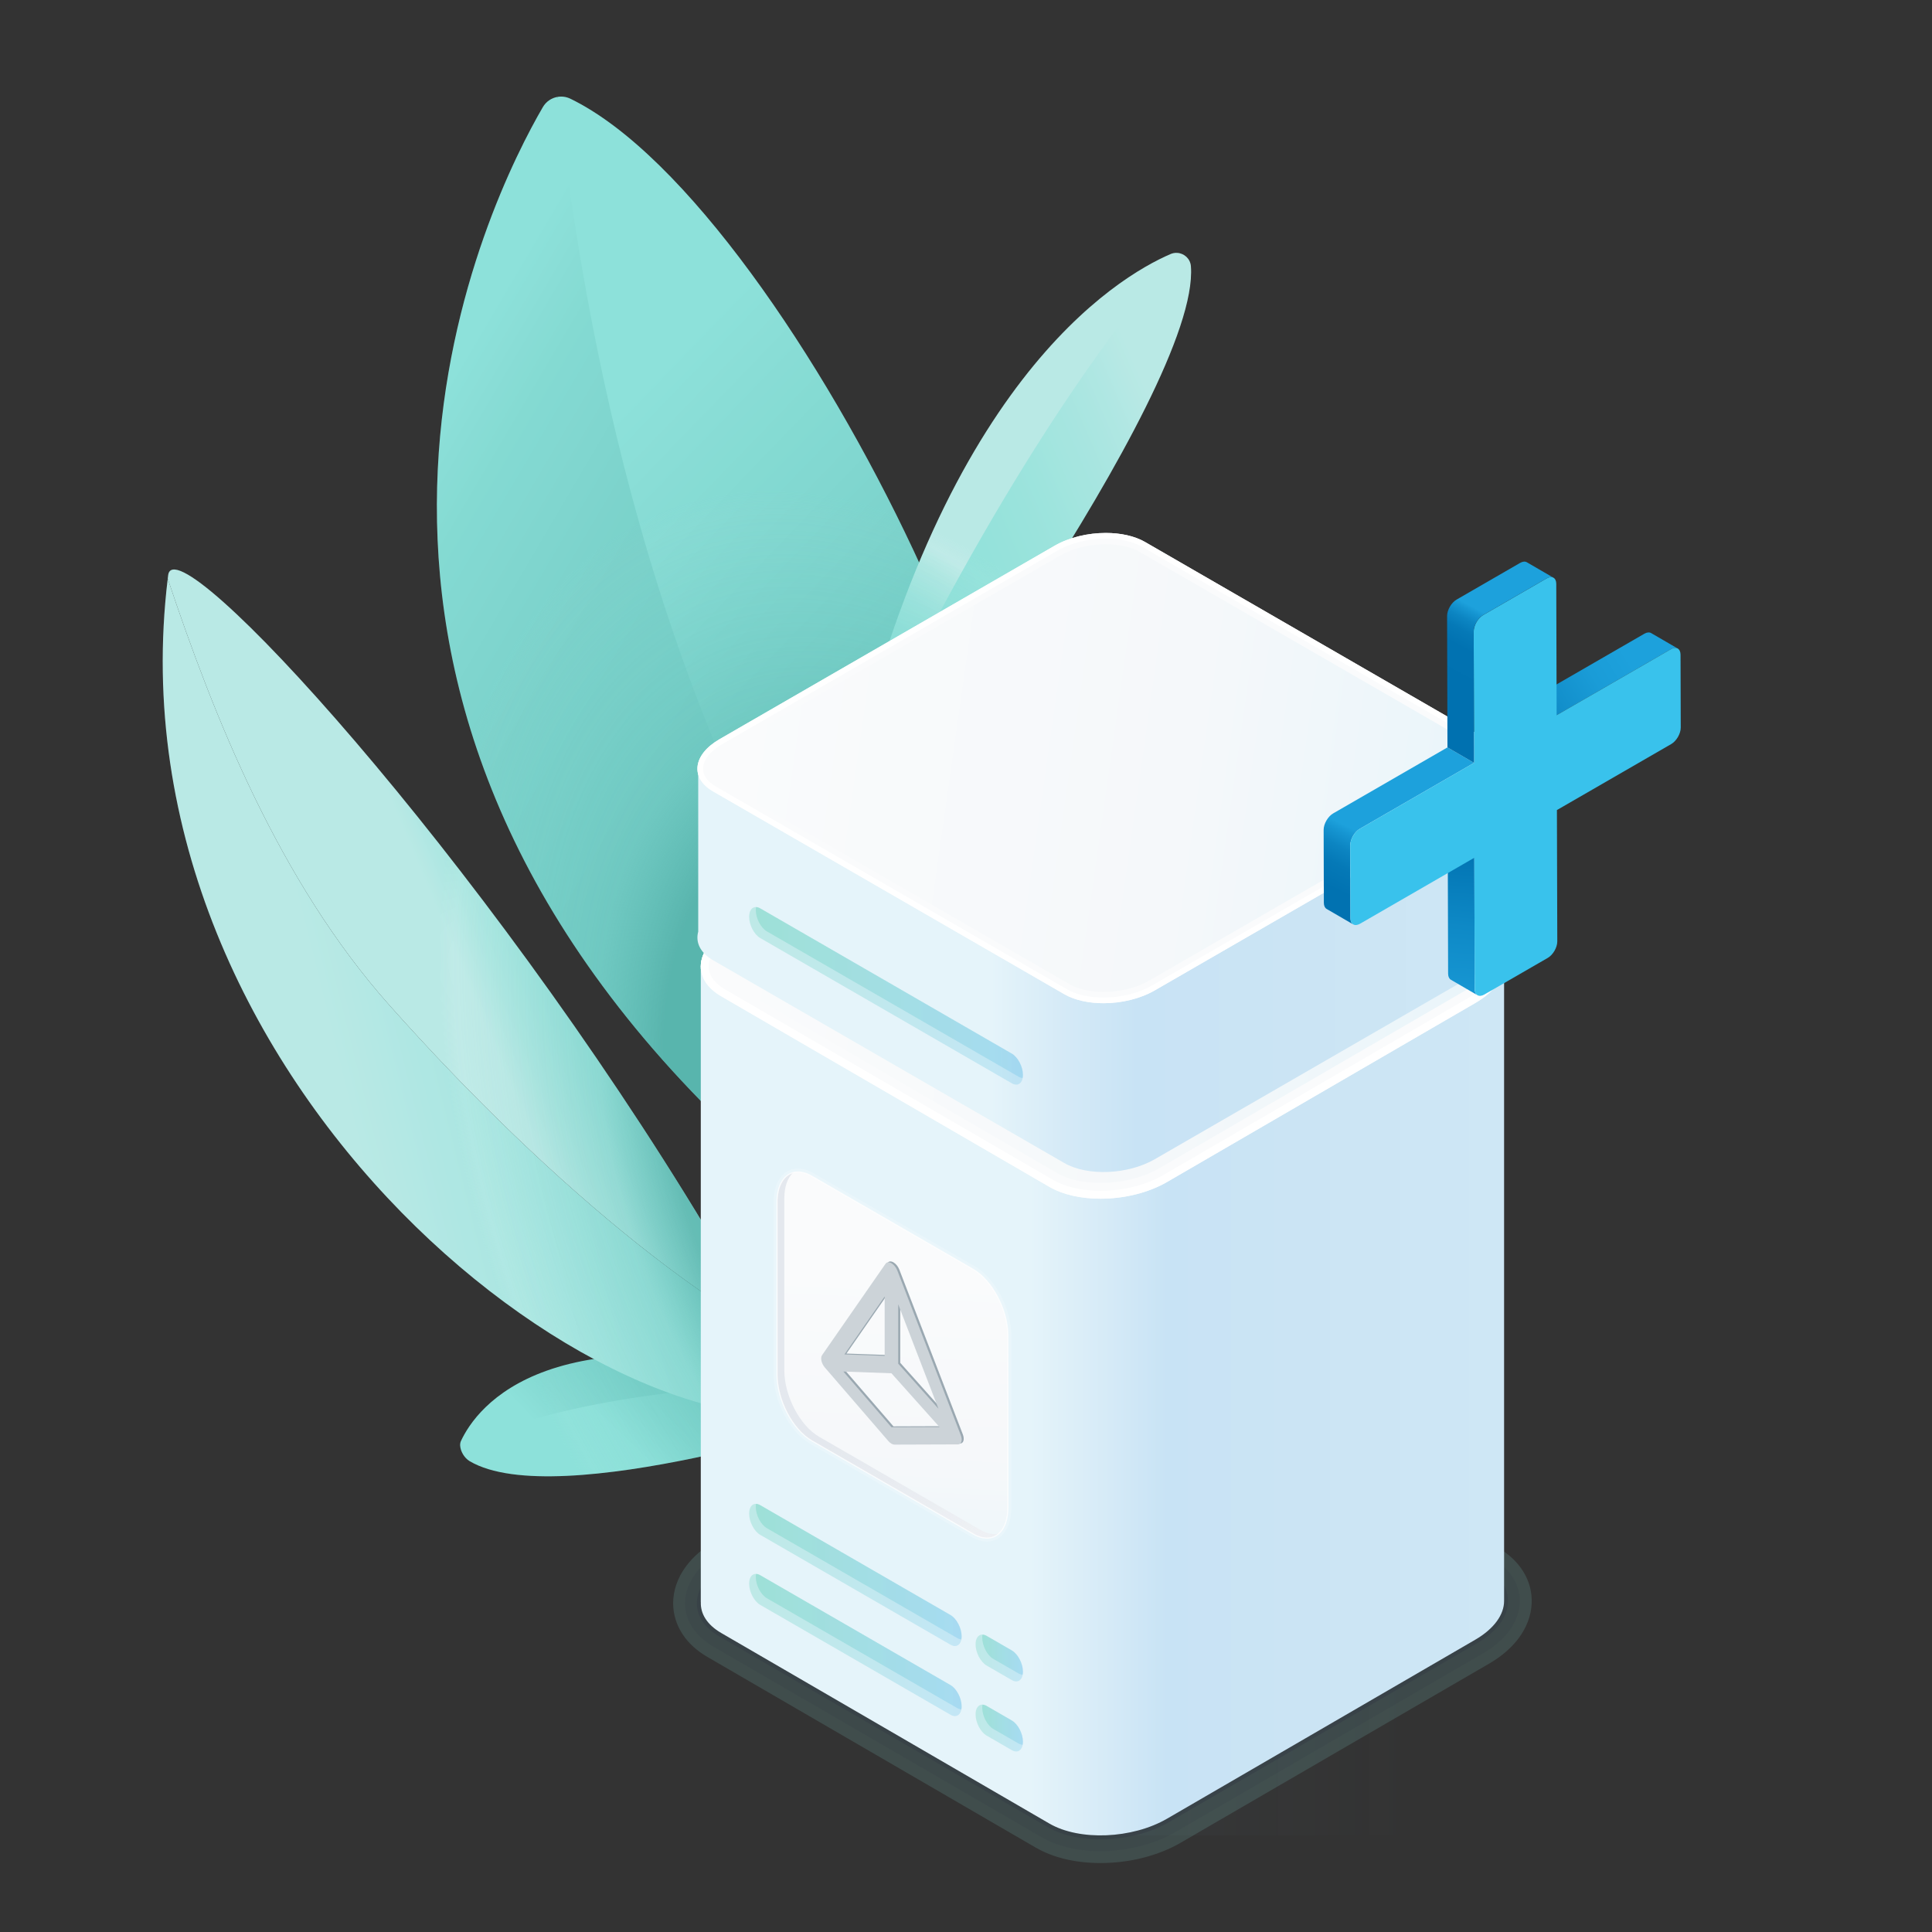 <?xml version="1.0" encoding="UTF-8"?><svg id="Artwork" xmlns="http://www.w3.org/2000/svg" xmlns:xlink="http://www.w3.org/1999/xlink" viewBox="0 0 2500 2500"><rect x="0" y="0" width="2500" height="2500" fill="#333333" stroke="none"/><defs><style>.cls-1{fill:#9aa8b1;}.cls-1,.cls-2,.cls-3,.cls-4,.cls-5,.cls-6,.cls-7,.cls-8,.cls-9,.cls-10,.cls-11,.cls-12,.cls-13,.cls-14,.cls-15,.cls-16,.cls-17,.cls-18,.cls-19,.cls-20,.cls-21,.cls-22,.cls-23,.cls-24,.cls-25,.cls-26,.cls-27,.cls-28,.cls-29,.cls-30,.cls-31,.cls-32,.cls-33,.cls-34,.cls-35,.cls-36,.cls-37,.cls-38{stroke-width:0px;}.cls-1,.cls-16{fill-rule:evenodd;}.cls-39{opacity:.18;}.cls-2{fill:url(#Nueva_muestra_de_degradado_58-6);}.cls-2,.cls-10,.cls-17,.cls-18,.cls-20,.cls-21,.cls-24,.cls-31,.cls-36,.cls-38{fill-opacity:.17;}.cls-3{fill:url(#Degradado_sin_nombre_201);}.cls-4{fill:url(#linear-gradient);}.cls-5{fill:url(#Nueva_muestra_de_degradado_11-2);}.cls-6{fill:url(#linear-gradient-6);}.cls-7{fill:url(#Nueva_muestra_de_degradado_11);}.cls-8{fill:#333a45;}.cls-40{isolation:isolate;}.cls-9{fill:url(#Degradado_sin_nombre_97);}.cls-41{opacity:.2;}.cls-10{fill:url(#Nueva_muestra_de_degradado_58-8);}.cls-11{fill:url(#Degradado_sin_nombre_201-2);}.cls-42{opacity:.47;stroke:#333a45;stroke-width:10.23px;}.cls-42,.cls-43{fill:none;}.cls-12{fill:url(#linear-gradient-11);}.cls-13{fill:url(#linear-gradient-5);}.cls-14{fill:#85d8d1;}.cls-15{fill:url(#Degradado_sin_nombre_28);}.cls-16{fill:#ccd3d8;}.cls-17{fill:url(#Nueva_muestra_de_degradado_58-4);}.cls-18{fill:url(#Nueva_muestra_de_degradado_58-2);}.cls-19{fill:url(#linear-gradient-2);}.cls-20{fill:url(#Nueva_muestra_de_degradado_58-5);}.cls-21{fill:url(#Nueva_muestra_de_degradado_58-9);}.cls-22{fill:url(#linear-gradient-7);}.cls-44{opacity:.16;}.cls-23{fill:url(#linear-gradient-3);}.cls-24{fill:url(#Nueva_muestra_de_degradado_58);}.cls-25{fill:url(#Degradado_sin_nombre_203);}.cls-26{fill:url(#linear-gradient-9);}.cls-27{fill:url(#Degradado_sin_nombre_20);}.cls-28{fill:#39c2ec;}.cls-43{opacity:.75;stroke:#fff;stroke-width:1.48px;}.cls-29{fill:url(#linear-gradient-8);}.cls-30{fill:url(#Degradado_sin_nombre_202);}.cls-31{fill:url(#Nueva_muestra_de_degradado_58-3);}.cls-32{fill:#fff;}.cls-33{fill:url(#linear-gradient-10);}.cls-34{fill:#fafbfc;}.cls-35{fill:url(#linear-gradient-4);}.cls-36{fill:url(#Nueva_muestra_de_degradado_58-10);}.cls-37{fill:#f1f3f6;}.cls-38{fill:url(#Nueva_muestra_de_degradado_58-7);}</style><linearGradient id="linear-gradient" x1="932.41" y1="1855.87" x2="1068.15" y2="1676.27" gradientTransform="translate(142.99 -70.27) rotate(9.38)" gradientUnits="userSpaceOnUse"><stop offset="0" stop-color="#91e2db"/><stop offset=".2" stop-color="#87dad3"/><stop offset=".59" stop-color="#7cd1ca"/><stop offset="1" stop-color="#79cfc8"/></linearGradient><linearGradient id="linear-gradient-2" x1="990.48" y1="1812.21" x2="1142.93" y2="1586.67" xlink:href="#linear-gradient"/><linearGradient id="linear-gradient-3" x1="511.48" y1="1348.31" x2="912.44" y2="1174.97" gradientTransform="translate(142.99 -70.27) rotate(9.38)" gradientUnits="userSpaceOnUse"><stop offset="0" stop-color="#c2ebe8"/><stop offset="1" stop-color="#91e2db"/></linearGradient><linearGradient id="linear-gradient-4" x1="679.24" y1="1257.09" x2="885.98" y2="1127.61" gradientTransform="translate(142.99 -70.27) rotate(9.38)" gradientUnits="userSpaceOnUse"><stop offset="0" stop-color="#c2ebe8"/><stop offset=".16" stop-color="#b2e8e3"/><stop offset=".43" stop-color="#9fe4de"/><stop offset=".7" stop-color="#94e2db"/><stop offset="1" stop-color="#91e2db"/></linearGradient><linearGradient id="linear-gradient-5" x1="478.04" y1="600.81" x2="970.89" y2="790.85" xlink:href="#linear-gradient"/><linearGradient id="linear-gradient-6" x1="724.37" y1="519.1" x2="1091.29" y2="772.59" gradientTransform="translate(142.99 -70.27) rotate(9.38)" gradientUnits="userSpaceOnUse"><stop offset="0" stop-color="#91e2db"/><stop offset="1" stop-color="#79cfc8"/></linearGradient><linearGradient id="linear-gradient-7" x1="1220.67" y1="615.53" x2="1147.58" y2="763.8" xlink:href="#linear-gradient-4"/><linearGradient id="linear-gradient-8" x1="1479.89" y1="447.52" x2="1078.93" y2="704.39" xlink:href="#linear-gradient-4"/><radialGradient id="Degradado_sin_nombre_20" cx="1294.93" cy="1392.65" fx="1294.93" fy="1392.65" r="849.04" gradientTransform="translate(-818.53 -115.77) rotate(-20.98) scale(1 1.61)" gradientUnits="userSpaceOnUse"><stop offset=".36" stop-color="#43a39b" stop-opacity=".6"/><stop offset=".45" stop-color="rgba(76,176,168,.47)" stop-opacity=".47"/><stop offset=".65" stop-color="rgba(102,211,202,.15)" stop-opacity=".15"/><stop offset=".67" stop-color="#6ad8cf" stop-opacity=".1"/></radialGradient><linearGradient id="Degradado_sin_nombre_28" x1="1411.73" y1="2144.08" x2="2040.35" y2="2144.08" gradientUnits="userSpaceOnUse"><stop offset="0" stop-color="#5d7586" stop-opacity=".07"/><stop offset=".64" stop-color="rgba(93,117,134,.05)" stop-opacity=".05"/><stop offset="1" stop-color="#5d7586" stop-opacity="0"/></linearGradient><linearGradient id="Nueva_muestra_de_degradado_11" x1="940.3" y1="1180.48" x2="2013.92" y2="1332.41" gradientUnits="userSpaceOnUse"><stop offset="0" stop-color="#fafbfc"/><stop offset=".55" stop-color="#f5f8fa"/><stop offset=".99" stop-color="#e6f4fa"/><stop offset=".99" stop-color="#d4ecf6" stop-opacity=".9"/></linearGradient><linearGradient id="linear-gradient-9" x1="906.82" y1="1813.14" x2="1946.29" y2="1813.14" gradientUnits="userSpaceOnUse"><stop offset="0" stop-color="#e5f4fa"/><stop offset=".41" stop-color="#e5f4fa"/><stop offset=".51" stop-color="#d5eaf7"/><stop offset=".58" stop-color="#c8e3f5"/><stop offset=".74" stop-color="#cbe4f4"/><stop offset="1" stop-color="#cee7f5"/></linearGradient><linearGradient id="linear-gradient-10" x1="1300.25" y1="2031.95" x2="1022.6" y2="1500.17" gradientUnits="userSpaceOnUse"><stop offset="0" stop-color="#d8dee6" stop-opacity="0"/><stop offset=".41" stop-color="#d8dee6" stop-opacity=".5"/></linearGradient><linearGradient id="Degradado_sin_nombre_97" x1="1164.55" y1="1642.2" x2="1142.74" y2="2115.77" gradientUnits="userSpaceOnUse"><stop offset="0" stop-color="#fafbfc"/><stop offset=".48" stop-color="#f6f8fa"/><stop offset=".55" stop-color="#f5f8fa"/><stop offset=".99" stop-color="#e5f4fa"/></linearGradient><linearGradient id="linear-gradient-11" x1="902.45" y1="1255.25" x2="1956.38" y2="1255.25" gradientUnits="userSpaceOnUse"><stop offset="0" stop-color="#e5f4fa"/><stop offset=".36" stop-color="#e5f4fa"/><stop offset=".45" stop-color="#d5eaf7"/><stop offset=".54" stop-color="#c8e3f5"/><stop offset=".74" stop-color="#cbe4f4"/><stop offset="1" stop-color="#cee7f5"/></linearGradient><linearGradient id="Nueva_muestra_de_degradado_11-2" x1="933.44" y1="923.7" x2="2028.59" y2="1078.68" xlink:href="#Nueva_muestra_de_degradado_11"/><linearGradient id="Nueva_muestra_de_degradado_58" x1="969.38" y1="1288.63" x2="1323.69" y2="1288.63" gradientUnits="userSpaceOnUse"><stop offset="0" stop-color="#00b287"/><stop offset=".33" stop-color="#08ad9f"/><stop offset="1" stop-color="#1da1dc"/></linearGradient><linearGradient id="Nueva_muestra_de_degradado_58-2" x1="978" y1="1284.32" y2="1284.32" xlink:href="#Nueva_muestra_de_degradado_58"/><linearGradient id="Nueva_muestra_de_degradado_58-3" y1="2128.62" x2="1244.36" y2="2128.62" xlink:href="#Nueva_muestra_de_degradado_58"/><linearGradient id="Nueva_muestra_de_degradado_58-4" x1="1262.4" y1="2236.1" y2="2236.1" xlink:href="#Nueva_muestra_de_degradado_58"/><linearGradient id="Nueva_muestra_de_degradado_58-5" x1="978" y1="2124.3" x2="1244.36" y2="2124.3" xlink:href="#Nueva_muestra_de_degradado_58"/><linearGradient id="Nueva_muestra_de_degradado_58-6" x1="1271.01" y1="2231.79" y2="2231.79" xlink:href="#Nueva_muestra_de_degradado_58"/><linearGradient id="Nueva_muestra_de_degradado_58-7" y1="2037.97" x2="1244.36" y2="2037.97" xlink:href="#Nueva_muestra_de_degradado_58"/><linearGradient id="Nueva_muestra_de_degradado_58-8" x1="1262.4" y1="2145.46" y2="2145.46" xlink:href="#Nueva_muestra_de_degradado_58"/><linearGradient id="Nueva_muestra_de_degradado_58-9" x1="978" y1="2033.65" x2="1244.36" y2="2033.65" xlink:href="#Nueva_muestra_de_degradado_58"/><linearGradient id="Nueva_muestra_de_degradado_58-10" x1="1271.01" y1="2141.14" y2="2141.14" xlink:href="#Nueva_muestra_de_degradado_58"/><linearGradient id="Degradado_sin_nombre_203" x1="1901.13" y1="1089.91" x2="1875.67" y2="1385.6" gradientUnits="userSpaceOnUse"><stop offset="0" stop-color="#0071b0"/><stop offset=".37" stop-color="#0e89c6"/><stop offset=".73" stop-color="#199ad6"/><stop offset="1" stop-color="#1da1dc"/></linearGradient><linearGradient id="Degradado_sin_nombre_202" x1="1951.04" y1="948.96" x2="2108.33" y2="852.04" gradientUnits="userSpaceOnUse"><stop offset="0" stop-color="#0071b0"/><stop offset=".1" stop-color="#0479b7"/><stop offset=".42" stop-color="#128fcb"/><stop offset=".72" stop-color="#1a9cd7"/><stop offset="1" stop-color="#1da1dc"/></linearGradient><linearGradient id="Degradado_sin_nombre_201" x1="1705.39" y1="1240.9" x2="1842.55" y2="962.06" gradientUnits="userSpaceOnUse"><stop offset="0" stop-color="#0071b0"/><stop offset=".29" stop-color="#0172b1"/><stop offset=".39" stop-color="#0579b7"/><stop offset=".46" stop-color="#0c85c2"/><stop offset=".52" stop-color="#1696d2"/><stop offset=".55" stop-color="#1da1dc"/><stop offset=".98" stop-color="#1da1dc"/><stop offset="1" stop-color="#1da1dc"/></linearGradient><linearGradient id="Degradado_sin_nombre_201-2" x1="1883.77" y1="901.02" x2="1980.32" y2="720.74" xlink:href="#Degradado_sin_nombre_201"/></defs><g id="Plant2"><path class="cls-4" d="M595.48,1870.91c129.19,7.21,315.91-52.52,495.36-55.02,5.32-.07-12.79-26.53-7.46-26.57-373.13-99.05-466.8,32.06-486.93,75.42-.82,1.78-1.12,3.9-.97,6.18Z"/><path class="cls-19" d="M1107.27,1831.53l-20.46-41.31c-1.14-.31-2.29-.62-3.42-.91-185.06,1.26-365.89,25.13-487.9,81.59.46,7.14,5.38,15.76,12.19,19.79,113.31,67.1,499.6-59.16,499.6-59.16Z"/><path class="cls-23" d="M1107.54,1820.15c-301.33,103.21-969.82-416.28-890.49-1071.29,59.64,178.2,143.99,391.38,286.97,552.03,211.58,237.68,447.63,430.83,604.58,475.37,13.6,21.57,16.08,38.02-1.07,43.88Z"/><path class="cls-35" d="M1108.6,1776.27c-156.95-44.55-393-237.69-604.58-475.37-142.98-160.65-227.33-373.83-286.97-552.03.17-1.52.36-3.03.55-4.55,8.77-69.43,405.1,361.52,697.1,847.03,0,0,151.38,117.47,193.91,184.92Z"/><path class="cls-13" d="M1143.82,1285.87c-93.59,58.69-235.35,140.35-235.35,140.35C338.71,844.41,634.87,254.72,702.46,138.6c4.22-7.25,11.29-11.88,19.01-13.21,70.11,213.83,144.47,734.95,422.35,1160.47Z"/><path class="cls-6" d="M1256.9,1214.78c-20.9,3.79-86.71,42.37-155.59,85.57C823.42,874.82,749.68,363.3,721.47,125.4c5.44-.94,11.2-.24,16.53,2.34,296.37,143.7,714.46,1051.57,518.89,1087.04Z"/><path class="cls-22" d="M1523.37,327.24c-76.21,187.49-277.56,459.72-399.68,720.38-3.62,7.73-26.03-18.1-29.61-10.35,118.35-540.13,350.91-678.49,420.62-708.51,2.86-1.23,5.82-1.7,8.67-1.51Z"/><path class="cls-29" d="M1133.15,1071.21l-40.16-28.99c.36-1.65.71-3.31,1.08-4.95,124.23-268.79,275.05-531.82,429.3-710.03,8.98.55,16.93,7.54,17.66,17.35,12.21,163.37-407.87,726.61-407.87,726.61Z"/><path class="cls-27" d="M1108.6,1776.27c13.6,21.57,16.08,38.02-1.07,43.88-1.68.58-3.39,1.11-5.09,1.65l4.82,9.74s-386.28,126.26-499.6,59.16c-6.81-4.03-11.72-12.64-12.19-19.79-.15-2.28.14-4.39.97-6.18,12.5-26.92,53.37-87.67,171.86-106.15-295.19-158.24-606.86-550.69-551.27-1009.72.17-1.52.36-3.03.55-4.55,8.77-69.43,405.1,361.52,697.1,847.03,0,0,151.38,117.47,193.91,184.92ZM1541.03,344.6c-.73-9.81-8.68-16.8-17.66-17.35-2.86-.18-5.81.29-8.67,1.51-53.86,23.19-204.92,111.06-325.42,398.9-116.9-253.97-299.95-526.56-451.28-599.93-5.33-2.58-11.09-3.28-16.53-2.34-7.72,1.33-14.8,5.96-19.01,13.21-67.59,116.12-363.75,705.8,206.01,1287.62,0,0,141.76-81.66,235.35-140.35-1.84-2.81-3.66-5.64-5.48-8.46,54.3-33.15,101.46-59.53,118.56-62.63,72.97-13.23,60.5-147.93.8-319.07,122.79-179.65,291.12-446.83,283.33-551.11Z"/></g><g id="vCenter"><polygon class="cls-15" points="1414.6 2375 2040.35 2375 2040.35 1913.17 1411.73 1913.17 1414.6 2375"/><g class="cls-44"><path class="cls-14" d="M1429.04,1771.35c24.82,0,48.5,5.04,66.2,15.33l424.66,246.62c18.31,10.62,26.96,24.97,26.32,39.88-.64,16.95-13.25,34.68-37.25,48.62l-100.15,58.14-298.53,173.38c-24.68,14.34-56.28,21.69-86.24,21.69-24.81,0-48.48-5.04-66.17-15.32l-313.62-182.11-111.04-64.51c-17.71-10.28-26.39-24.03-26.39-38.45,0-17.4,12.65-35.74,37.33-50.05l398.68-231.56c24.67-14.31,56.26-21.65,86.21-21.65M1429.04,1735.56v35.79-35.79c-37.74,0-74.74,9.41-104.18,26.49l-398.69,231.56c-16.36,9.49-29.43,20.83-38.83,33.7-10.67,14.6-16.3,30.95-16.3,47.3,0,14.35,4.37,28.44,12.64,40.74,7.55,11.24,18.18,20.88,31.57,28.66l111.03,64.5,313.62,182.11c22.68,13.19,51.78,20.16,84.14,20.16,37.76,0,74.77-9.42,104.22-26.53l298.53-173.37,100.14-58.14c15.9-9.23,28.69-20.21,38.03-32.63,10.52-14,16.4-29.73,17.02-45.51,1.2-28.97-14.88-55.3-44.12-72.26l-424.65-246.61c-22.68-13.19-51.79-20.17-84.16-20.17h0Z"/></g><g class="cls-39"><path class="cls-8" d="M1429.04,1771.35c24.82,0,48.5,5.04,66.2,15.33l424.66,246.62c18.31,10.62,26.96,24.97,26.32,39.88-.64,16.95-13.25,34.68-37.25,48.62l-100.15,58.14-298.53,173.38c-24.68,14.34-56.28,21.69-86.24,21.69-24.81,0-48.48-5.04-66.17-15.32l-313.62-182.11-111.04-64.51c-17.71-10.28-26.39-24.03-26.39-38.45,0-17.4,12.65-35.74,37.33-50.05l398.68-231.56c24.67-14.31,56.26-21.65,86.21-21.65M1429.04,1750.9v20.45-20.45c-34.57,0-69.73,8.9-96.48,24.42l-398.69,231.56c-14.52,8.42-26.01,18.34-34.15,29.48-8.73,11.95-13.35,25.18-13.35,38.25,0,11.29,3.47,22.42,10.03,32.19,6.25,9.29,15.18,17.35,26.54,23.95l111.04,64.5,313.62,182.11c20.35,11.83,46.78,18.09,76.44,18.09,34.58,0,69.76-8.91,96.51-24.46l298.53-173.37,100.14-58.14c14.11-8.19,25.37-17.81,33.47-28.58,8.64-11.49,13.46-24.25,13.95-36.9.49-11.69-2.73-23.26-9.3-33.46-6.27-9.72-15.41-18.11-27.19-24.94l-424.65-246.61c-20.35-11.84-46.8-18.09-76.46-18.09h0Z"/></g><path class="cls-42" d="M1946.22,2073.18c-.64,16.95-13.25,34.68-37.25,48.62l-100.15,58.14-298.53,173.37c-45.11,26.21-113.36,29.07-152.41,6.36l-313.62-182.11-111.04-64.51c-17.71-10.28-26.39-24.03-26.39-38.45,0-17.4,12.65-35.74,37.33-50.05l398.68-231.56c45.11-26.17,113.36-29.03,152.41-6.33l424.66,246.62c18.31,10.62,26.96,24.97,26.32,39.88Z"/><path class="cls-7" d="M1424.05,1540.89c-23.9,0-45.57-4.95-61.03-13.94l-313.62-182.12-111.04-64.51c-9.72-5.64-21.31-15.36-21.31-29.61s11.75-29.32,32.23-41.2l398.68-231.56c22.2-12.88,51.76-20.27,81.08-20.27,23.91,0,45.6,4.95,61.06,13.94l424.67,246.62c14.19,8.23,21.73,19.1,21.24,30.6-.53,14.01-12.25,28.64-32.17,40.21l-100.15,58.14-298.53,173.38c-22.21,12.9-51.77,20.31-81.11,20.31Z"/><path class="cls-34" d="M1429.04,967.92c22.13,0,41.99,4.46,55.92,12.56l424.67,246.62c6.22,3.61,16.58,11.17,16.15,21.32v.05s0,.05,0,.05c-.38,10.22-10.51,22.07-27.08,31.7l-100.15,58.14-298.53,173.38c-20.7,12.02-48.39,18.92-75.97,18.92-22.12,0-41.97-4.46-55.9-12.56l-313.62-182.11-111.05-64.51c-6.05-3.51-16.21-10.89-16.21-20.76s10.4-22.65,27.15-32.36l398.67-231.55c20.7-12.01,48.38-18.89,75.95-18.89h0M1429.04,947.47c-29.95,0-61.54,7.34-86.21,21.65l-398.68,231.56c-24.67,14.31-37.33,32.65-37.33,50.05,0,14.42,8.69,28.17,26.39,38.45l111.04,64.51,313.62,182.11c17.69,10.29,41.36,15.32,66.17,15.32,29.96,0,61.56-7.35,86.24-21.69l298.53-173.38,100.15-58.14c24-13.93,36.61-31.67,37.25-48.62.64-14.91-8.01-29.26-26.32-39.88l-424.66-246.62c-17.69-10.29-41.38-15.33-66.2-15.33h0Z"/><path class="cls-32" d="M1429.04,957.69c23.91,0,45.59,4.95,61.06,13.95l424.67,246.62c14.18,8.23,21.72,19.09,21.23,30.6v.03s0,.03,0,.03c-.52,13.96-12.25,28.59-32.17,40.16l-100.15,58.14-298.53,173.38c-22.21,12.9-51.77,20.31-81.1,20.31-23.9,0-45.57-4.95-61.04-13.94l-313.62-182.11-111.04-64.51c-9.72-5.64-21.3-15.36-21.3-29.61s11.75-29.32,32.24-41.2l398.67-231.55c22.21-12.88,51.76-20.27,81.09-20.27h0M1429.04,947.47c-29.95,0-61.54,7.34-86.21,21.65l-398.68,231.56c-24.67,14.31-37.33,32.65-37.33,50.05,0,14.42,8.69,28.17,26.39,38.45l111.04,64.51,313.62,182.11c17.69,10.29,41.36,15.32,66.17,15.32,29.96,0,61.56-7.35,86.24-21.69l298.53-173.38,100.15-58.14c24-13.93,36.61-31.67,37.25-48.62.64-14.91-8.01-29.26-26.32-39.88l-424.66-246.62c-17.69-10.29-41.38-15.33-66.2-15.33h0Z"/><path class="cls-26" d="M1946.29,1251.27v820.45c0,17.4-12.65,35.74-37.33,50.08l-398.68,231.52c-45.11,26.21-113.36,29.03-152.41,6.36l-424.66-246.62c-18.31-10.62-26.96-24.93-26.32-39.88h-.07v-820.49c0,14.42,1038.76,15.51,1039.39-1.43h.07Z"/><path class="cls-7" d="M1424.05,1540.89c-23.9,0-45.57-4.95-61.03-13.94l-313.62-182.12-111.04-64.51c-9.72-5.64-21.31-15.36-21.31-29.61s11.75-29.32,32.23-41.2l398.68-231.56c22.2-12.88,51.76-20.27,81.08-20.27,23.91,0,45.6,4.95,61.06,13.94l424.67,246.62c14.19,8.23,21.73,19.1,21.24,30.6-.53,14.01-12.25,28.64-32.17,40.21l-100.15,58.14-298.53,173.38c-22.21,12.9-51.77,20.31-81.11,20.31Z"/><path class="cls-34" d="M1429.04,967.92c22.13,0,41.99,4.46,55.92,12.56l424.67,246.62c6.22,3.61,16.58,11.17,16.15,21.32v.05s0,.05,0,.05c-.38,10.22-10.51,22.07-27.08,31.7l-100.15,58.14-298.53,173.38c-20.7,12.02-48.39,18.92-75.97,18.92-22.12,0-41.97-4.46-55.9-12.56l-313.62-182.11-111.05-64.51c-6.05-3.51-16.21-10.89-16.21-20.76s10.4-22.65,27.15-32.36l398.67-231.55c20.7-12.01,48.38-18.89,75.95-18.89h0M1429.04,947.47c-29.95,0-61.54,7.34-86.21,21.65l-398.68,231.56c-24.67,14.31-37.33,32.65-37.33,50.05,0,14.42,8.69,28.17,26.39,38.45l111.04,64.51,313.62,182.11c17.69,10.29,41.36,15.32,66.17,15.32,29.96,0,61.56-7.35,86.24-21.69l298.53-173.38,100.15-58.14c24-13.93,36.61-31.67,37.25-48.62.64-14.91-8.01-29.26-26.32-39.88l-424.66-246.62c-17.69-10.29-41.38-15.33-66.2-15.33h0Z"/><path class="cls-32" d="M1429.04,957.69c23.91,0,45.59,4.95,61.06,13.95l424.67,246.62c14.18,8.23,21.72,19.09,21.23,30.6v.03s0,.03,0,.03c-.52,13.96-12.25,28.59-32.17,40.16l-100.15,58.14-298.53,173.38c-22.21,12.9-51.77,20.31-81.1,20.31-23.9,0-45.57-4.95-61.04-13.94l-313.62-182.11-111.04-64.51c-9.72-5.64-21.3-15.36-21.3-29.61s11.75-29.32,32.24-41.2l398.67-231.55c22.21-12.88,51.76-20.27,81.09-20.27h0M1429.04,947.47c-29.95,0-61.54,7.34-86.21,21.65l-398.68,231.56c-24.67,14.31-37.33,32.65-37.33,50.05,0,14.42,8.69,28.17,26.39,38.45l111.04,64.51,313.62,182.11c17.69,10.29,41.36,15.32,66.17,15.32,29.96,0,61.56-7.35,86.24-21.69l298.53-173.38,100.15-58.14c24-13.93,36.61-31.67,37.25-48.62.64-14.91-8.01-29.26-26.32-39.88l-424.66-246.62c-17.69-10.29-41.38-15.33-66.2-15.33h0Z"/><path class="cls-37" d="M1304.19,1728.38v222.55c0,15.35-4.32,26.84-11.45,33.34-8.24,7.51-20.2,8.33-33.51.64l-208.8-120.55c-24.83-14.33-44.95-52.78-44.95-85.88v-222.55c0-21.3,8.33-35.2,20.88-38.57,6.95-1.88,15.2-.52,24.06,4.58l208.8,120.57c24.83,14.33,44.96,52.78,44.96,85.88Z"/><path class="cls-33" d="M1304.19,1728.38v222.55c0,15.35-4.32,26.84-11.45,33.34-8.24,7.51-20.2,8.33-33.51.64l-208.8-120.55c-24.83-14.33-44.95-52.78-44.95-85.88v-222.55c0-21.3,8.33-35.2,20.88-38.57,6.95-1.88,15.2-.52,24.06,4.58l208.8,120.57c24.83,14.33,44.96,52.78,44.96,85.88Z"/><path class="cls-9" d="M1304.19,1728.38v222.55c0,15.35-4.32,26.84-11.45,33.34-6.95,1.88-15.2.52-24.06-4.58l-208.81-120.57c-24.82-14.33-44.95-52.77-44.95-85.87v-222.57c0-15.35,4.32-26.84,11.45-33.34,6.95-1.88,15.2-.52,24.06,4.58l208.8,120.57c24.83,14.33,44.96,52.78,44.96,85.88Z"/><path class="cls-43" d="M1304.19,1728.38v222.55c0,15.35-4.32,26.84-11.45,33.34-8.24,7.51-20.2,8.33-33.51.64l-208.8-120.55c-24.83-14.33-44.95-52.78-44.95-85.88v-222.55c0-21.3,8.33-35.2,20.88-38.57,6.95-1.88,15.2-.52,24.06,4.58l208.8,120.57c24.83,14.33,44.96,52.78,44.96,85.88Z"/><g class="cls-41"><path class="cls-32" d="M1032.58,1516.54c5.47,0,11.5,1.73,17.85,5.39l208.8,120.57c24.83,14.33,44.96,52.78,44.96,85.88v222.55c0,15.35-4.32,26.84-11.45,33.34-4.31,3.93-9.65,6.03-15.67,6.03-5.47,0-11.5-1.73-17.84-5.4l-208.8-120.55c-24.83-14.33-44.95-52.78-44.95-85.88v-222.55c0-21.3,8.33-35.2,20.88-38.57,1.97-.53,4.05-.81,6.21-.81M1032.58,1512.11h0c-2.54,0-5.02.32-7.37.96-15.13,4.06-24.16,20.08-24.16,42.85v222.55c0,16.71,4.85,35.19,13.67,52.04,8.87,16.96,20.77,30.34,33.5,37.69l208.8,120.55c6.88,3.97,13.63,5.99,20.06,5.99,7.05,0,13.5-2.49,18.66-7.19,8.31-7.57,12.89-20.58,12.89-36.61v-222.55c0-16.71-4.86-35.19-13.67-52.04-8.88-16.96-20.78-30.34-33.51-37.69l-208.8-120.56c-6.9-3.97-13.65-5.98-20.07-5.98h0Z"/></g><path class="cls-12" d="M1927.75,1249.73l-433.56,250.34c-34.63,19.98-87.06,22.17-117.04,4.85l-454.47-262.39c-16.71-9.63-22.94-23.3-19.18-36.98v-211.66h1051.83v210.2c4.37,15.29-5.1,32.65-27.59,45.63Z"/><path class="cls-5" d="M1427.97,1290.84c-18.46,0-35.22-3.81-47.19-10.72l-454.43-262.37c-7.58-4.37-16.61-11.92-16.61-23.03s9.12-22.73,25.01-31.91l433.55-250.31c17.14-9.89,39.94-15.57,62.57-15.57,18.46,0,35.22,3.81,47.19,10.72l454.43,262.37c7.58,4.37,16.61,11.92,16.61,23.03s-9.12,22.73-25.01,31.91l-433.55,250.31c-17.14,9.89-39.94,15.57-62.57,15.57Z"/><path class="cls-34" d="M1430.87,689.64v14.59s0,0,0,0c17.2,0,32.66,3.46,43.54,9.74l454.43,262.37c4.84,2.79,12.96,8.68,12.96,16.72s-7.99,17.87-21.36,25.59l-433.55,250.31c-16.06,9.27-37.54,14.59-58.92,14.59-17.2,0-32.67-3.46-43.54-9.74l-454.43-262.37c-4.84-2.79-12.96-8.68-12.96-16.72s7.99-17.87,21.36-25.59l433.55-250.31c16.06-9.27,37.54-14.59,58.92-14.59v-14.59M1430.87,689.64c-23,0-47.27,5.61-66.22,16.55l-433.55,250.31c-34.64,20-38.41,50.26-8.4,67.58l454.43,262.37c13.59,7.85,31.78,11.69,50.84,11.69,23,0,47.27-5.61,66.22-16.55l433.55-250.31c34.65-20,38.41-50.26,8.4-67.58l-454.43-262.37c-13.59-7.85-31.78-11.69-50.84-11.69h0Z"/><path class="cls-32" d="M1430.87,689.64v7.3s0,0,0,0c18.46,0,35.22,3.81,47.19,10.72l454.43,262.37c7.58,4.37,16.61,11.92,16.61,23.03s-9.12,22.73-25.01,31.91l-433.55,250.31c-17.14,9.89-39.94,15.57-62.57,15.57-18.46,0-35.22-3.81-47.19-10.72l-454.43-262.37c-7.58-4.37-16.61-11.92-16.61-23.03,0-11.1,9.12-22.74,25.01-31.91l433.55-250.31c17.14-9.89,39.94-15.57,62.57-15.57v-7.3M1430.87,689.64c-23,0-47.27,5.61-66.22,16.55l-433.55,250.31c-34.65,20-38.41,50.26-8.4,67.58l454.43,262.37c13.59,7.85,31.78,11.69,50.84,11.69,23,0,47.27-5.61,66.22-16.55l433.55-250.31c34.65-20,38.41-50.26,8.4-67.58l-454.43-262.37c-13.59-7.85-31.78-11.69-50.84-11.69h0Z"/><path class="cls-24" d="M1323.69,1390.9c0,1.44-.13,2.78-.35,3.99-1,5.48-4.17,8.63-8.34,8.63-1.76,0-3.68-.56-5.72-1.73l-325.49-187.92c-7.96-4.59-14.41-16.92-14.41-27.53,0-7.91,3.57-12.62,8.69-12.62.1,0,.18,0,.28.01,1.66.04,3.51.6,5.44,1.72l325.49,187.92c7.95,4.6,14.41,16.93,14.41,27.53Z"/><path class="cls-18" d="M1323.69,1390.9c0,1.44-.13,2.78-.35,3.99-1.66-.04-3.51-.6-5.44-1.72l-325.49-187.92c-7.95-4.6-14.41-16.93-14.41-27.53,0-1.44.13-2.78.35-3.99,1.66.04,3.51.6,5.44,1.72l325.49,187.92c7.95,4.6,14.41,16.93,14.41,27.53Z"/><path class="cls-31" d="M1244.36,2208c0,1.44-.11,2.76-.35,3.97-1,5.48-4.16,8.65-8.34,8.65-1.76,0-3.7-.56-5.72-1.73l-246.17-142.14c-7.96-4.59-14.41-16.92-14.41-27.53,0-7.89,3.57-12.62,8.69-12.62.1,0,.18,0,.28.01,1.67.04,3.51.6,5.44,1.72l246.17,142.14c7.95,4.59,14.41,16.92,14.41,27.53Z"/><path class="cls-17" d="M1323.69,2253.8c0,1.44-.11,2.76-.35,3.97-1,5.48-4.16,8.65-8.34,8.65-1.76,0-3.7-.56-5.72-1.73l-32.48-18.76c-7.96-4.59-14.41-16.92-14.41-27.53,0-7.91,3.57-12.62,8.69-12.62.1,0,.18,0,.28.01,1.66.04,3.51.6,5.44,1.72l32.48,18.76c7.95,4.59,14.41,16.92,14.41,27.53Z"/><path class="cls-20" d="M1244.36,2208c0,1.44-.11,2.76-.35,3.97-1.67-.06-3.51-.61-5.44-1.72l-246.17-142.12c-7.95-4.59-14.41-16.92-14.41-27.53,0-1.44.13-2.78.35-3.99,1.67.04,3.51.6,5.44,1.72l246.17,142.14c7.95,4.59,14.41,16.92,14.41,27.53Z"/><path class="cls-2" d="M1323.69,2253.8c0,1.44-.11,2.76-.35,3.97-1.67-.06-3.51-.61-5.44-1.72l-32.48-18.74c-7.95-4.6-14.41-16.93-14.41-27.53,0-1.44.13-2.78.35-3.99,1.66.04,3.51.6,5.44,1.72l32.48,18.76c7.95,4.59,14.41,16.92,14.41,27.53Z"/><path class="cls-38" d="M1244.36,2117.36c0,1.44-.11,2.76-.35,3.97-1,5.48-4.16,8.65-8.34,8.65-1.76,0-3.7-.56-5.72-1.73l-246.17-142.14c-7.96-4.59-14.41-16.92-14.41-27.53,0-7.89,3.57-12.62,8.69-12.62.1,0,.18,0,.28.01,1.67.04,3.51.6,5.44,1.72l246.17,142.14c7.95,4.59,14.41,16.92,14.41,27.53Z"/><path class="cls-10" d="M1323.69,2163.15c0,1.44-.11,2.76-.35,3.97-1,5.48-4.16,8.65-8.34,8.65-1.76,0-3.7-.56-5.72-1.73l-32.48-18.76c-7.96-4.59-14.41-16.92-14.41-27.53,0-7.91,3.57-12.62,8.69-12.62.1,0,.18,0,.28.01,1.66.04,3.51.6,5.44,1.72l32.48,18.76c7.95,4.59,14.41,16.92,14.41,27.53Z"/><path class="cls-21" d="M1244.36,2117.36c0,1.44-.11,2.76-.35,3.97-1.67-.06-3.51-.61-5.44-1.72l-246.17-142.12c-7.95-4.59-14.41-16.92-14.41-27.53,0-1.44.13-2.78.35-3.99,1.67.04,3.51.6,5.44,1.72l246.17,142.14c7.95,4.59,14.41,16.92,14.41,27.53Z"/><path class="cls-36" d="M1323.69,2163.15c0,1.44-.11,2.76-.35,3.97-1.67-.06-3.51-.61-5.44-1.72l-32.48-18.74c-7.95-4.6-14.41-16.93-14.41-27.53,0-1.44.13-2.78.35-3.99,1.66.04,3.51.6,5.44,1.72l32.48,18.76c7.95,4.59,14.41,16.92,14.41,27.53Z"/><path class="cls-1" d="M1245.91,1856.13l-82.15-213.17c-1.56-4.04-4.47-7.66-7.62-9.48-3.15-1.82-6.06-1.56-7.62.68l-82.15,118.31c-1.18,1.7-1.46,4.38-.77,7.41.69,3.03,2.29,6.14,4.43,8.62l82.15,95.14c2.49,2.88,5.43,4.58,7.92,4.57l82.15-.28c2.14,0,3.74-1.27,4.43-3.51.69-2.23.41-5.23-.77-8.3ZM1164.91,1686.59l52.08,135.15-52.08-58.28v-76.87ZM1147.38,1676.47v76.87l-52.08-1.86,52.08-75.01ZM1156.14,1845.71l-62.22-72.06,62.22,2.22,62.22,69.62-62.22.22Z"/><path class="cls-16" d="M1243.29,1857.25l-82.15-213.17c-1.56-4.04-4.47-7.66-7.62-9.48-3.15-1.82-6.06-1.56-7.62.68l-82.15,118.31c-1.18,1.7-1.46,4.38-.77,7.41.69,3.03,2.29,6.14,4.43,8.62l82.15,95.14c2.49,2.88,5.43,4.58,7.92,4.57l82.15-.28c2.14,0,3.74-1.27,4.43-3.51.69-2.23.41-5.23-.77-8.3ZM1162.28,1687.72l52.08,135.15-52.08-58.28v-76.87ZM1144.76,1677.6v76.87l-52.08-1.86,52.08-75.01ZM1153.52,1846.84l-62.22-72.06,62.22,2.22,62.22,69.62-62.22.22Z"/></g><g id="_Blue"><g class="cls-40"><path class="cls-25" d="M1908.25,1279.86l-.48-169.94-34.4-19.99.48,169.94c.01,3.9,1.39,6.64,3.61,7.94l34.4,19.99c-2.22-1.29-3.6-4.03-3.61-7.93Z"/><path class="cls-30" d="M2136.58,819.2c-2.25-1.31-5.37-1.13-8.81.86l-147.89,85.39,34.4,19.99,147.89-85.39c3.44-1.99,6.56-2.17,8.81-.86l-34.4-19.99Z"/><path class="cls-3" d="M1873.02,967.14l-147.89,85.39c-6.84,3.95-12.36,13.52-12.34,21.38l.27,94.33c.01,3.9,1.39,6.65,3.61,7.94l34.4,19.99c-2.22-1.29-3.6-4.04-3.61-7.94l-.27-94.33c-.02-7.86,5.5-17.43,12.34-21.38l147.89-85.39-34.4-19.99Z"/><path class="cls-28" d="M2001.38,748.42c6.83-3.94,12.39-.78,12.42,7.08l.48,169.94,147.89-85.39c6.84-3.95,12.4-.78,12.43,7.08l.27,94.33c.02,7.85-5.51,17.42-12.34,21.37l-147.89,85.39.48,169.94c.02,7.86-5.51,17.42-12.34,21.37l-82.09,47.4c-6.84,3.95-12.4.79-12.43-7.07l-.48-169.94-147.89,85.39c-6.84,3.95-12.39.77-12.42-7.08l-.27-94.33c-.02-7.86,5.5-17.43,12.34-21.38l147.89-85.39-.48-169.94c-.02-7.86,5.51-17.42,12.35-21.37l82.09-47.4Z"/><path class="cls-11" d="M1975.78,727.57c-2.25-1.31-5.37-1.12-8.81.86l-82.09,47.4c-6.84,3.95-12.37,13.51-12.35,21.37l.48,169.94,34.4,19.99-.48-169.94c-.02-7.86,5.51-17.42,12.34-21.37l82.09-47.4c3.44-1.98,6.55-2.17,8.81-.86l-34.4-19.99Z"/></g></g></svg>